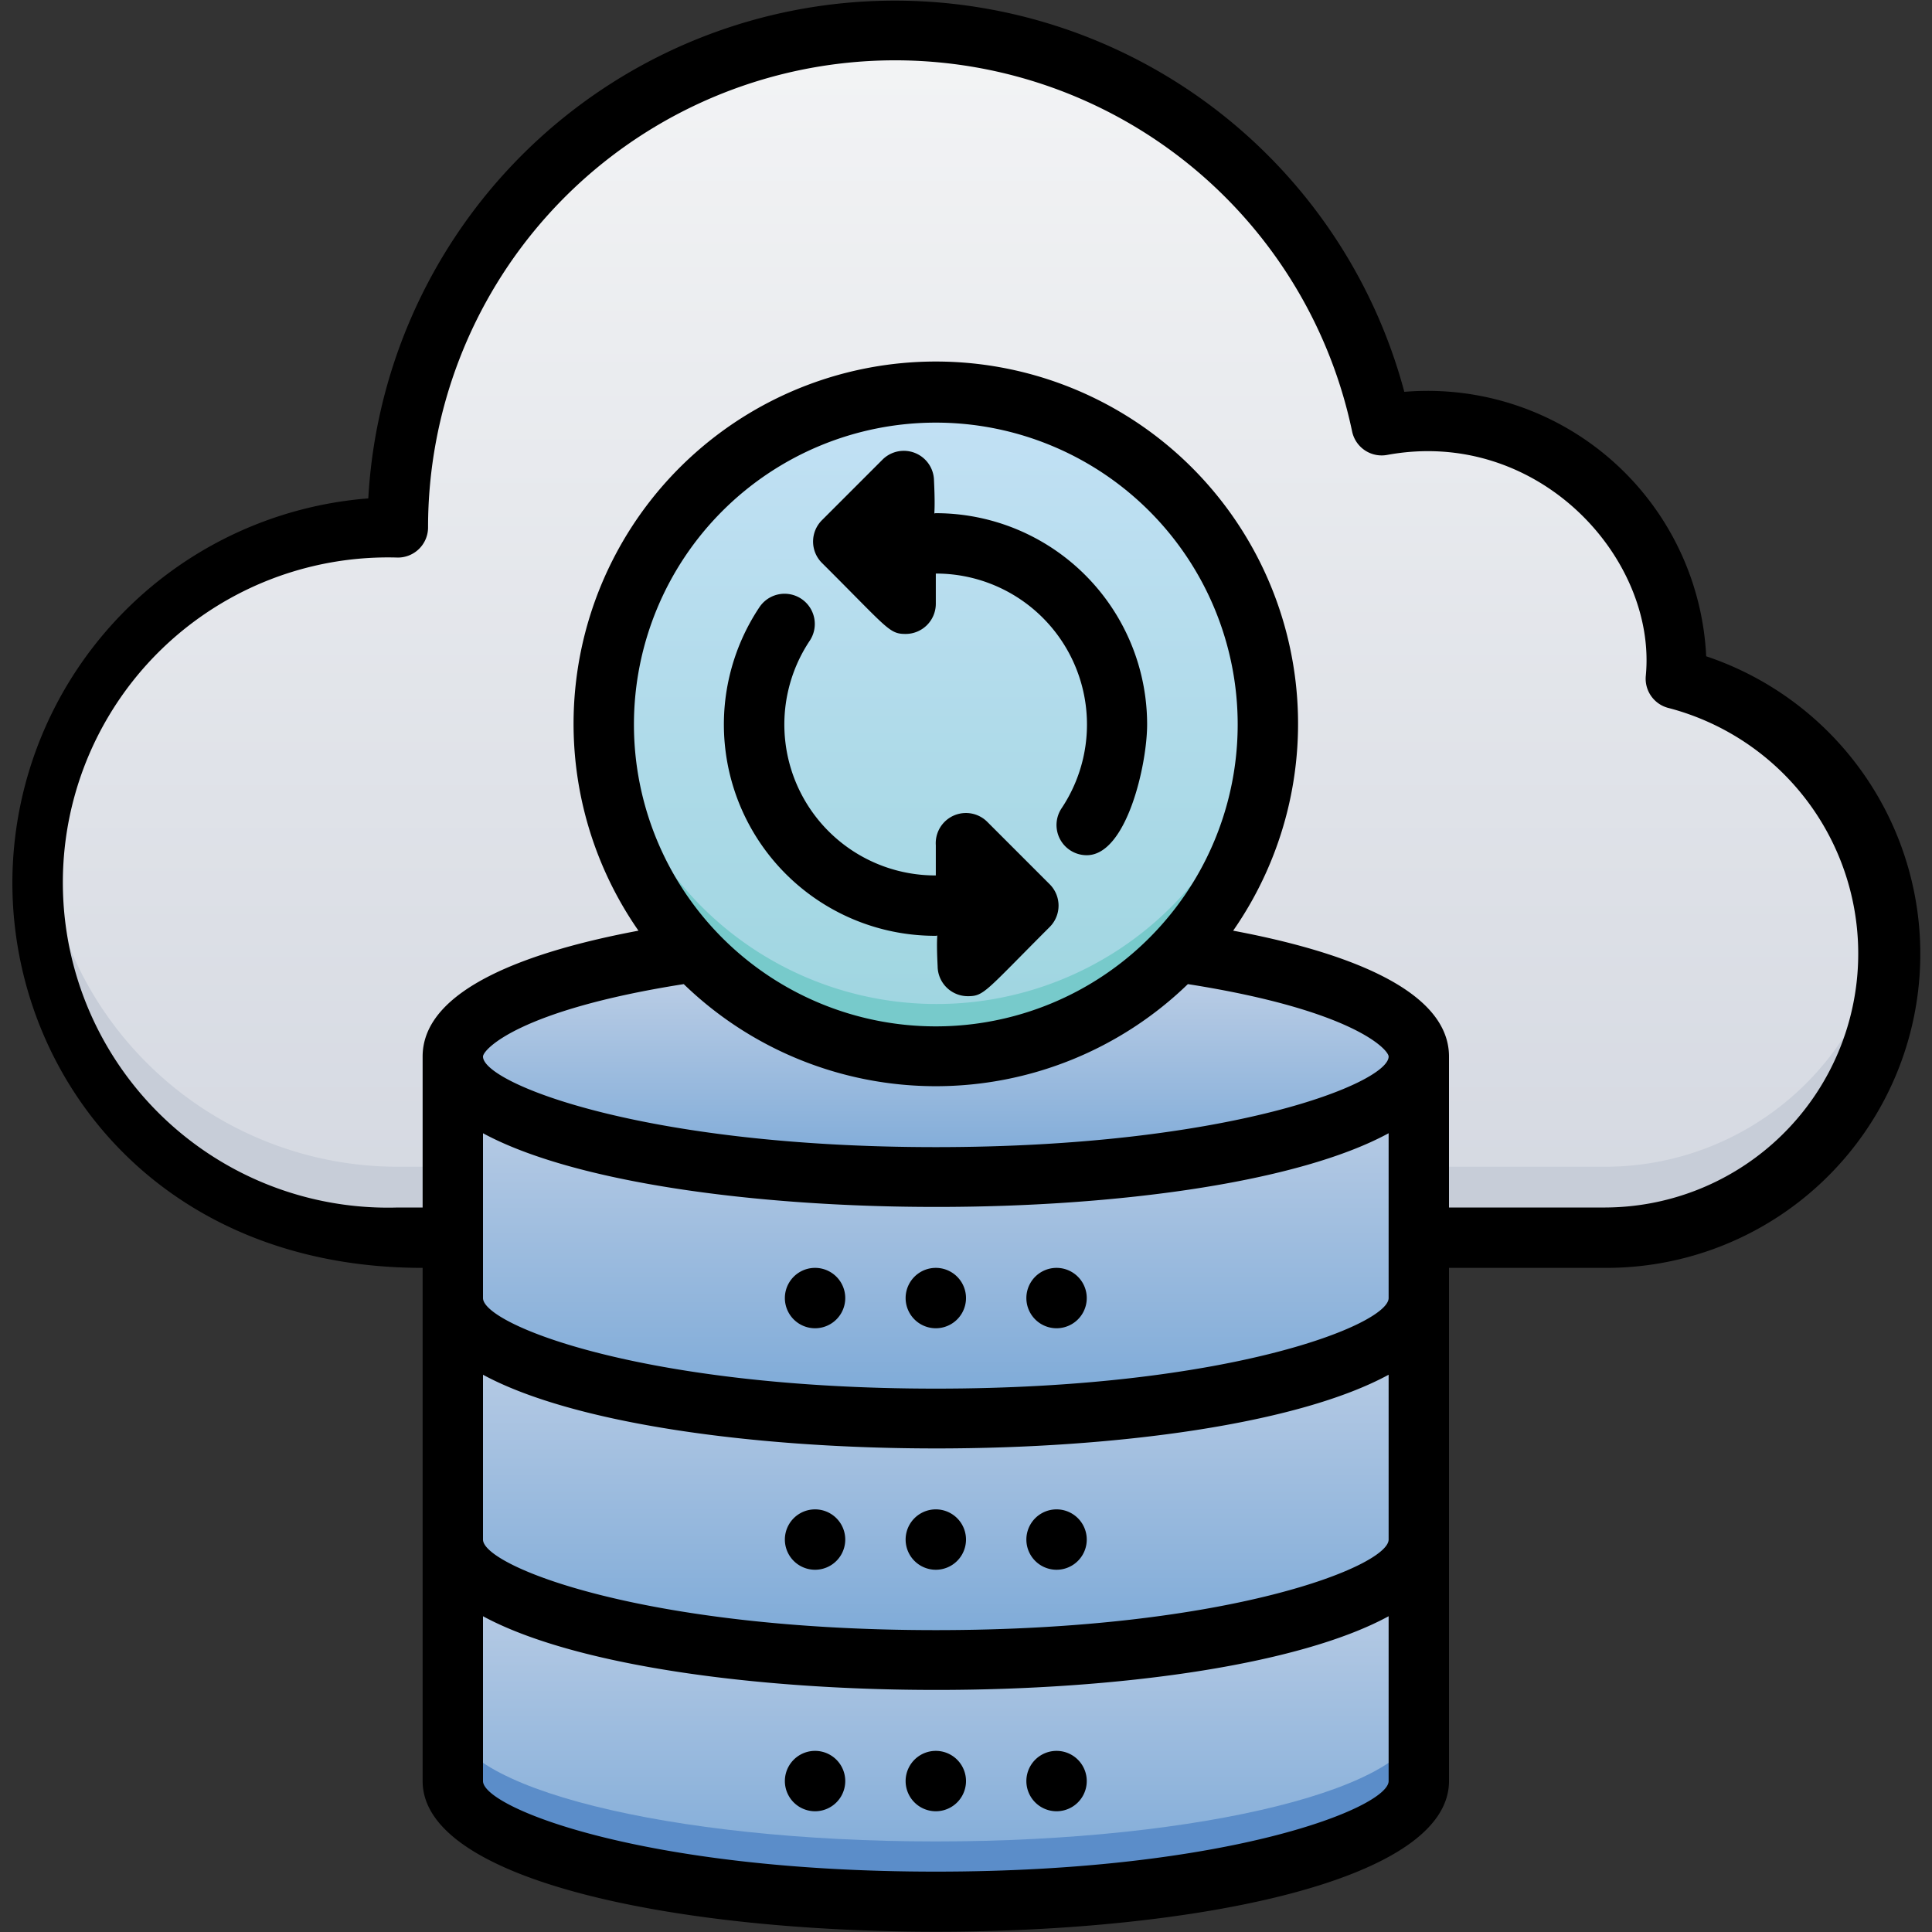 <svg xmlns="http://www.w3.org/2000/svg" xmlns:xlink="http://www.w3.org/1999/xlink" viewBox="0 0 64 64"><rect x="0" y="0" width="64" height="64" fill="#333333" stroke="none"/><defs><style>.cls-1{fill:url(#linear-gradient);}.cls-2{fill:#c7cdd8;}.cls-3{fill:url(#linear-gradient-2);}.cls-4{fill:#5b8dc9;}.cls-5{fill:url(#linear-gradient-3);}.cls-6{fill:url(#linear-gradient-4);}.cls-7{fill:url(#linear-gradient-5);}.cls-8{fill:url(#linear-gradient-6);}.cls-9{fill:#77cacb;}</style><linearGradient id="linear-gradient" x1="32" y1="41" x2="32" y2="1" gradientUnits="userSpaceOnUse"><stop offset="0" stop-color="#d4d8e1"/><stop offset="1" stop-color="#f3f4f5"/></linearGradient><linearGradient id="linear-gradient-2" x1="31" y1="63" x2="31" y2="51" gradientUnits="userSpaceOnUse"><stop offset="0" stop-color="#7aa8d7"/><stop offset="1" stop-color="#c3d2e7"/></linearGradient><linearGradient id="linear-gradient-3" y1="55" y2="43" xlink:href="#linear-gradient-2"/><linearGradient id="linear-gradient-4" y1="47" y2="35" xlink:href="#linear-gradient-2"/><linearGradient id="linear-gradient-5" y1="39" y2="31.54" xlink:href="#linear-gradient-2"/><linearGradient id="linear-gradient-6" x1="31" y1="35" x2="31" y2="13" gradientUnits="userSpaceOnUse"><stop offset="0" stop-color="#9dd5df"/><stop offset="1" stop-color="#c3e1f5"/></linearGradient></defs><title>Sync Data</title><g id="Sync_Data" data-name="Sync Data"><path class="cls-1" d="M55.51,22.48a8.21,8.21,0,0,0-9.74-8.39,16.47,16.47,0,0,0-32.59,3.38,11.77,11.77,0,1,0,0,23.53h40a9.41,9.41,0,0,0,2.33-18.52Z"/><path class="cls-2" d="M53.18,41h-40A11.76,11.76,0,0,1,1.47,28.08,11.77,11.77,0,0,0,13.18,38.65h40a9.42,9.42,0,0,0,9.33-8.2A9.4,9.4,0,0,1,53.18,41Z"/><path class="cls-3" d="M47,51v8c0,2.21-7.16,4-16,4s-16-1.79-16-4V51c0,2.21,7.16,4,16,4S47,53.21,47,51Z"/><path class="cls-4" d="M47,57v2c0,2.21-7.16,4-16,4s-16-1.79-16-4V57c0,2.21,7.16,4,16,4S47,59.21,47,57Z"/><path class="cls-5" d="M47,43v8c0,2.21-7.16,4-16,4s-16-1.79-16-4V43c0,2.21,7.16,4,16,4S47,45.21,47,43Z"/><path class="cls-6" d="M47,35v8c0,2.21-7.16,4-16,4s-16-1.79-16-4V35c0,2.21,7.16,4,16,4S47,37.21,47,35Z"/><path class="cls-7" d="M31,39c-16,0-22.34-5.39-8-7.46H39C53.37,33.61,47,39,31,39Z"/><circle class="cls-8" cx="31" cy="24" r="11"/><path class="cls-9" d="M31,35A11,11,0,0,1,20.05,23,11,11,0,0,0,42,23,11,11,0,0,1,31,35Z"/><path d="M56.52,21.74a9.24,9.24,0,0,0-10-8.76,17.47,17.47,0,0,0-34.32,3.53A12.79,12.79,0,0,0,.41,29.24C.41,35.68,5.28,42,14,42V59c0,6.65,34,6.66,34,0V42h5.18a10.4,10.4,0,0,0,3.34-20.26ZM31,34A10,10,0,1,1,41,24,10,10,0,0,1,31,34Zm-8.35-1.4a12,12,0,0,0,16.7,0C44.82,33.46,46,34.77,46,35c0,.87-5.26,3-15,3s-15-2.13-15-3C16,34.77,17.18,33.46,22.65,32.6ZM46,51c0,.87-5.26,3-15,3s-15-2.13-15-3V45.54c6,3.25,24,3.26,30,0Zm0-8c0,.87-5.26,3-15,3s-15-2.13-15-3V37.54c6,3.25,24,3.26,30,0ZM31,62c-9.74,0-15-2.13-15-3V53.54c6,3.25,24,3.26,30,0V59C46,59.87,40.74,62,31,62ZM53.18,40H48V35c0-2.26-3.58-3.5-7.15-4.17a12,12,0,1,0-19.7,0C17.58,31.5,14,32.74,14,35v5h-.82a10.77,10.77,0,1,1,0-21.53,1,1,0,0,0,1-1,15.47,15.47,0,0,1,30.61-3.18,1,1,0,0,0,1.16.78c5-.92,8.94,3.42,8.57,7.31a1,1,0,0,0,.74,1.07A8.41,8.41,0,0,1,53.18,40Z"/><path d="M31,17c-.1,0,0,.18-.06-1.08a1,1,0,0,0-1.71-.69l-2,2a1,1,0,0,0,0,1.42C29.42,20.83,29.45,21,30,21a1,1,0,0,0,1-1V19a5,5,0,0,1,4.17,7.77A1,1,0,0,0,36,28.33c1.32,0,2-3,2-4.33A7,7,0,0,0,31,17Z"/><path d="M31,42a1,1,0,0,0,0,2A1,1,0,0,0,31,42Z"/><path d="M35,42a1,1,0,0,0,0,2A1,1,0,0,0,35,42Z"/><path d="M27,42a1,1,0,0,0,0,2A1,1,0,0,0,27,42Z"/><path d="M30,51a1,1,0,0,0,2,0A1,1,0,0,0,30,51Z"/><path d="M35,52a1,1,0,0,0,0-2A1,1,0,0,0,35,52Z"/><path d="M27,50a1,1,0,0,0,0,2A1,1,0,0,0,27,50Z"/><path d="M31,58a1,1,0,0,0,0,2A1,1,0,0,0,31,58Z"/><path d="M35,58a1,1,0,0,0,0,2A1,1,0,0,0,35,58Z"/><path d="M27,58a1,1,0,0,0,0,2A1,1,0,0,0,27,58Z"/><path d="M32.71,27.23A1,1,0,0,0,31,28L31,29a5,5,0,0,1-4.18-7.77,1,1,0,0,0-1.66-1.12A7,7,0,0,0,31,31c.1,0,0-.18.06,1a1,1,0,0,0,1,1c.54,0,.57-.15,2.71-2.29a1,1,0,0,0,0-1.42Z"/></g></svg>
